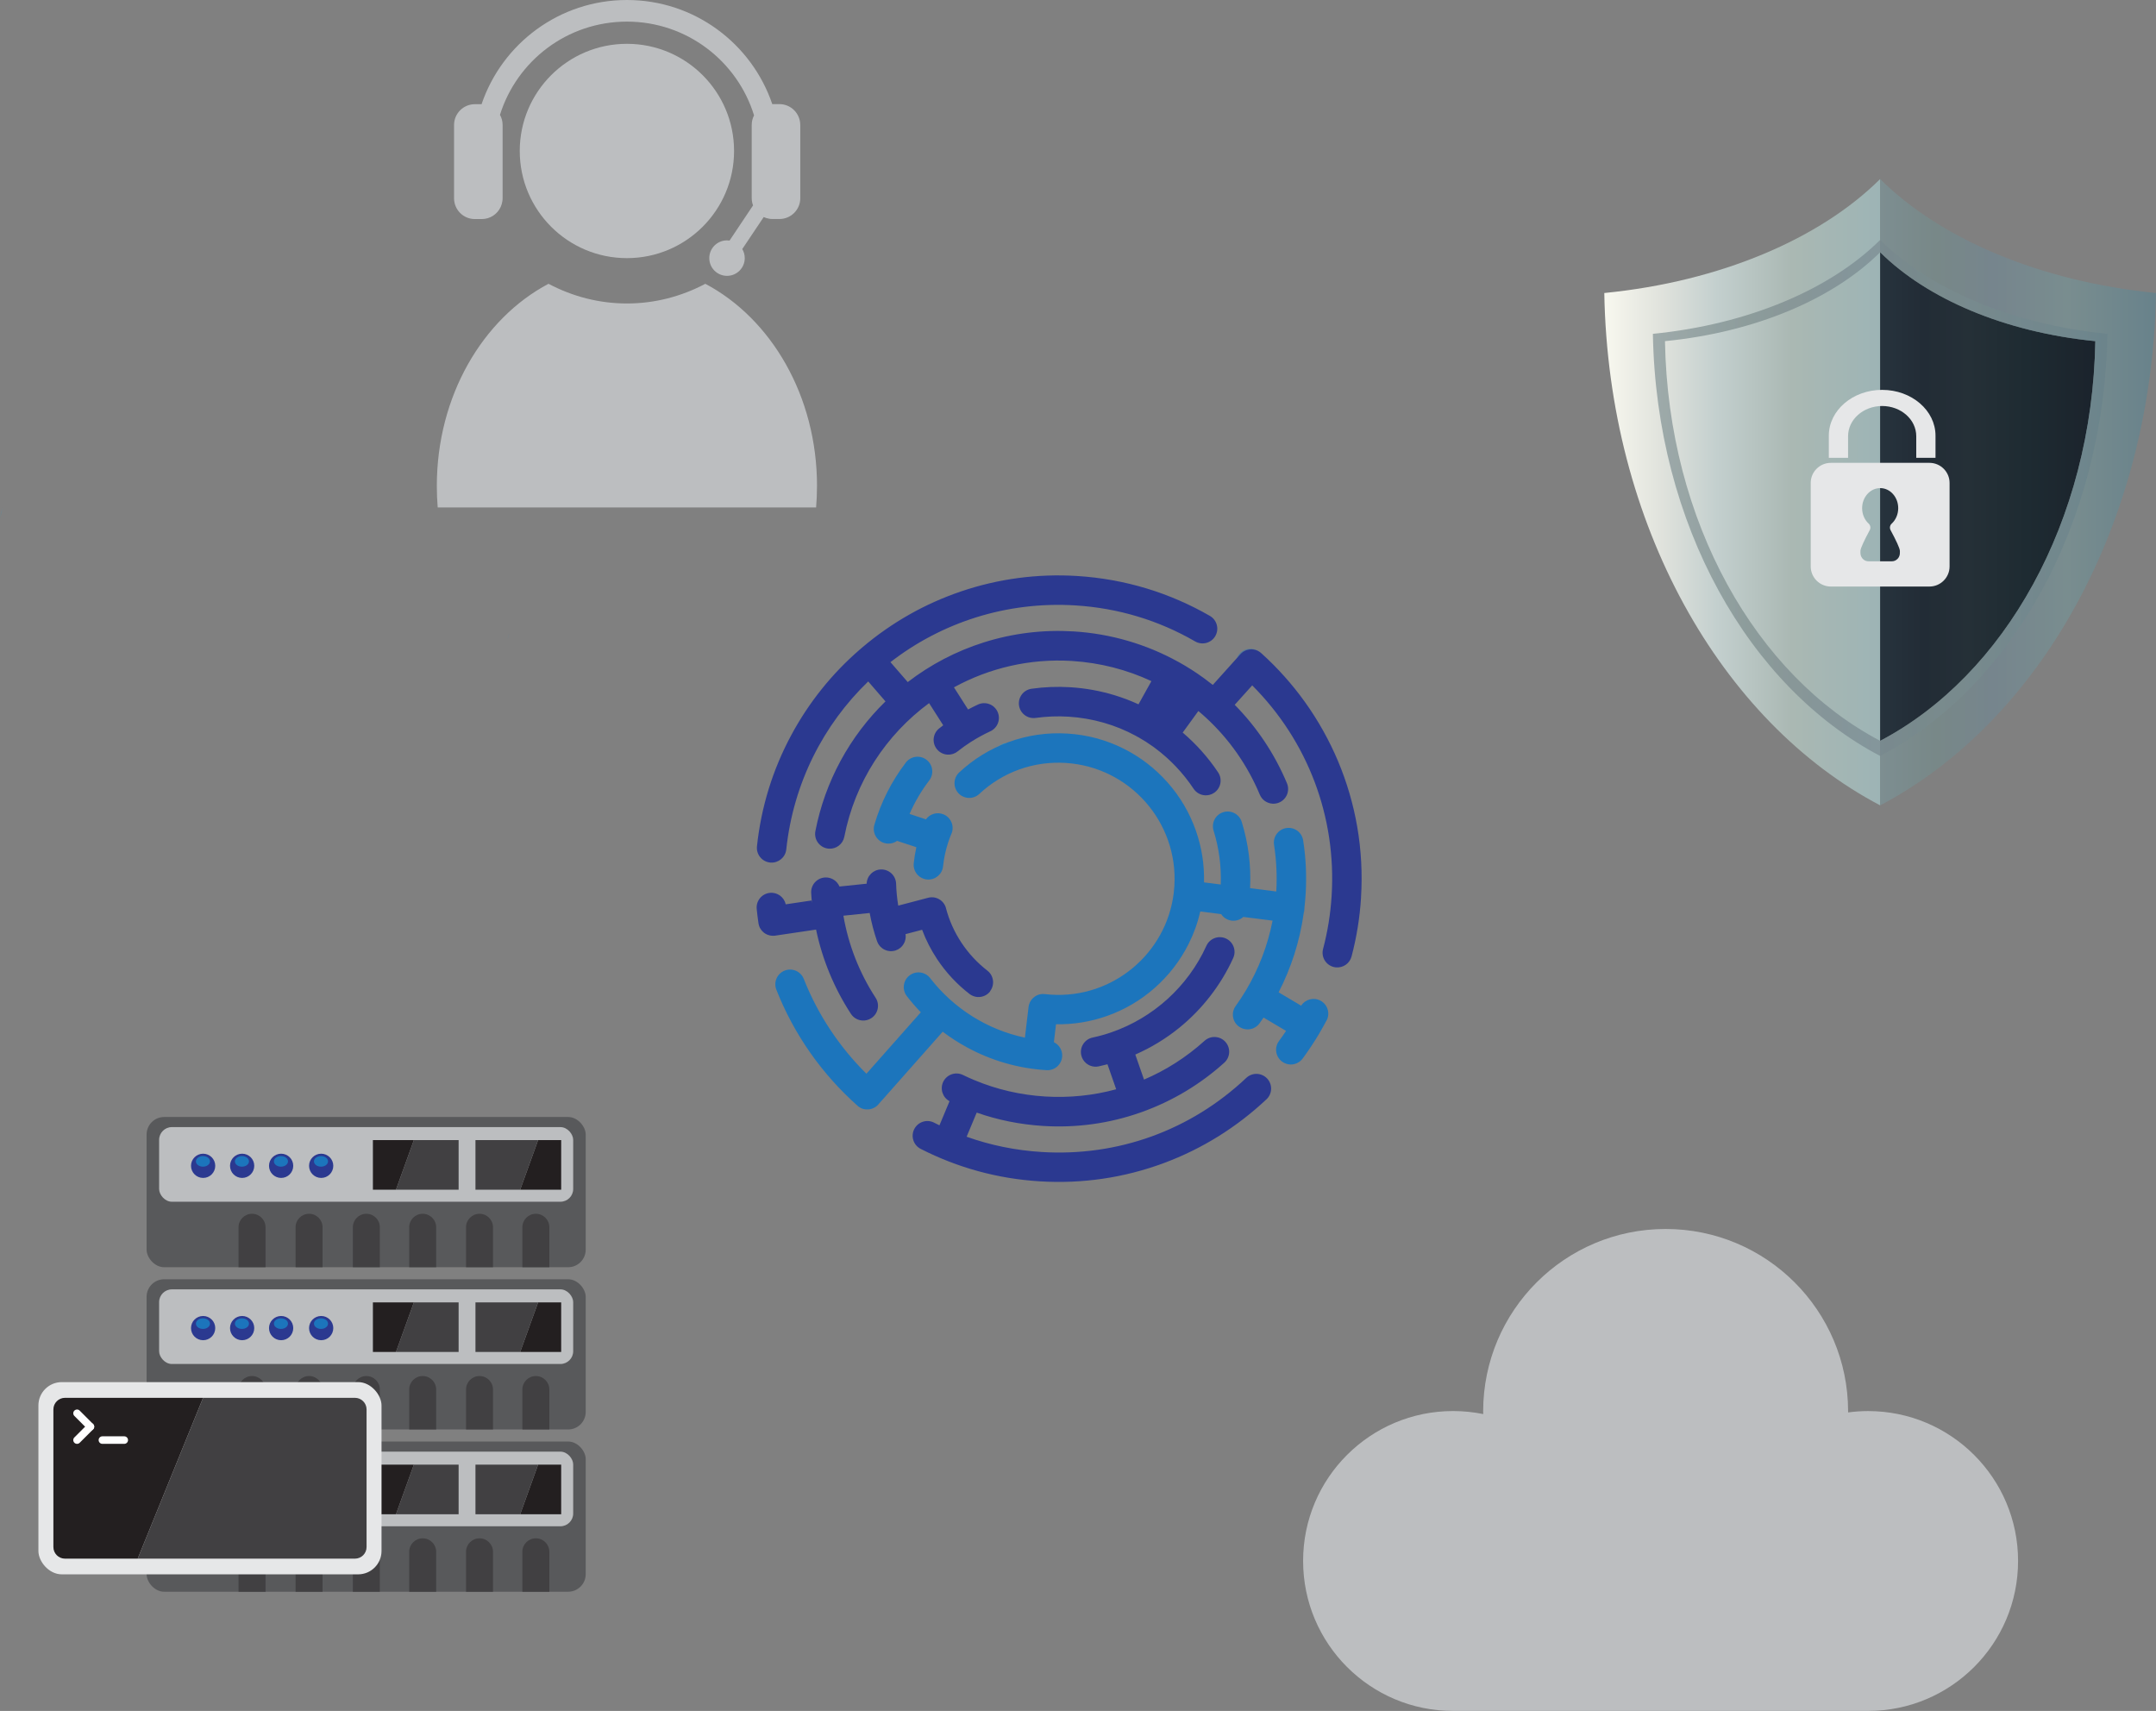 <?xml version="1.0" encoding="UTF-8"?>
<svg id="Layer_2" data-name="Layer 2" xmlns="http://www.w3.org/2000/svg" xmlns:xlink="http://www.w3.org/1999/xlink" viewBox="0 0 857.71 680.65">
  <rect x="0" y="0" width="857.71" height="680.65" fill="#808080" stroke="none"/>
  <defs>
    <style>
      .cls-1 {
        fill: url(#linear-gradient-2);
      }

      .cls-2 {
        fill: #231f20;
      }

      .cls-3 {
        fill: #fff;
      }

      .cls-4 {
        fill: none;
      }

      .cls-5 {
        fill: url(#linear-gradient-3);
      }

      .cls-6 {
        fill: #1c75bc;
      }

      .cls-7 {
        fill: #2b3990;
      }

      .cls-8 {
        fill: url(#linear-gradient-4);
        opacity: .67;
      }

      .cls-9 {
        fill: #e6e7e8;
      }

      .cls-10 {
        fill: #58595b;
      }

      .cls-11 {
        opacity: .44;
      }

      .cls-12 {
        fill: url(#linear-gradient);
      }

      .cls-13 {
        fill: #bcbec0;
      }

      .cls-14 {
        fill: #00aeef;
      }

      .cls-15 {
        opacity: .5;
      }

      .cls-16 {
        fill: #414042;
      }
    </style>
    <linearGradient id="linear-gradient" x1="638.23" y1="195.81" x2="747.97" y2="195.81" gradientUnits="userSpaceOnUse">
      <stop offset="0" stop-color="#f8f8ef"/>
      <stop offset=".2" stop-color="#e1e3dd"/>
      <stop offset=".41" stop-color="#c3cfce"/>
      <stop offset=".68" stop-color="#aab8b3"/>
      <stop offset="1" stop-color="#9db4b5"/>
    </linearGradient>
    <linearGradient id="linear-gradient-2" x1="747.97" y1="195.81" x2="857.71" y2="195.81" gradientUnits="userSpaceOnUse">
      <stop offset="0" stop-color="#7d8e91"/>
      <stop offset=".2" stop-color="#788888"/>
      <stop offset=".41" stop-color="#76858d"/>
      <stop offset=".68" stop-color="#798d8f"/>
      <stop offset="1" stop-color="#68828b"/>
    </linearGradient>
    <clipPath id="clippath">
      <path class="cls-4" d="M747.97,100.35v194.36c-49.35-25.91-84.36-87.15-85.6-159,36.04-3.56,66.92-16.82,85.6-35.37Z"/>
    </clipPath>
    <clipPath id="clippath-1">
      <rect class="cls-4" x="657.37" y="95.35" width="95.6" height="204.37"/>
    </clipPath>
    <clipPath id="clippath-2">
      <rect class="cls-4" x="657.37" y="95.35" width="95.6" height="204.37"/>
    </clipPath>
    <linearGradient id="linear-gradient-3" x1="747.97" y1="197.53" x2="833.57" y2="197.53" gradientUnits="userSpaceOnUse">
      <stop offset="0" stop-color="#27333d"/>
      <stop offset=".2" stop-color="#222c36"/>
      <stop offset=".41" stop-color="#253037"/>
      <stop offset=".68" stop-color="#1e2b32"/>
      <stop offset="1" stop-color="#1b232c"/>
    </linearGradient>
    <linearGradient id="linear-gradient-4" x1="657.55" y1="198.09" x2="838.38" y2="198.09" xlink:href="#linear-gradient-2"/>
  </defs>
  <g id="Layer_3" data-name="Layer 3">
    <g class="cls-11">
      <path class="cls-14" d="M396.82,296.66c1.06-.32,2.12-.57,3.19-.74l-.12-.28c-1.03.33-2.05.67-3.07,1.02Z"/>
    </g>
    <g class="cls-11">
      <path class="cls-14" d="M554.09,344.55c-.06-.19-.12-.38-.18-.57s-.13-.37-.2-.55c.13.37.26.75.38,1.13Z"/>
    </g>
    <g class="cls-11">
      <path class="cls-14" d="M395.15,297.22c.55-.19,1.11-.38,1.66-.57-.29.09-.58.18-.87.28-.27.09-.53.18-.79.29Z"/>
    </g>
    <g class="cls-11">
      <path class="cls-14" d="M396.82,296.66c1.06-.32,2.12-.57,3.19-.74l-.12-.28c-1.03.33-2.05.67-3.07,1.02Z"/>
      <path class="cls-14" d="M395.15,297.22c.55-.19,1.11-.38,1.66-.57-.29.09-.58.18-.87.28-.27.09-.53.18-.79.29Z"/>
    </g>
    <g class="cls-11">
      <path class="cls-14" d="M0,206.13c.34-1.42.68-2.85,1.03-4.26-.21.67-.4,1.34-.56,2.02-.19.75-.34,1.49-.47,2.24Z"/>
      <path class="cls-14" d="M201.88,254.44c.13-.45.25-.9.36-1.35.11-.43.2-.87.29-1.31-.22.89-.44,1.77-.65,2.66Z"/>
    </g>
    <g class="cls-11">
      <path class="cls-14" d="M123.06,665.12c.11-.02.23-.05.34-.08-.09.02-.17.04-.26.06-.03,0-.06.01-.09.02Z"/>
    </g>
  </g>
  <g id="Layer_2-2" data-name="Layer 2">
    <g>
      <path class="cls-6" d="M378.5,331.67c-.47,1.12-.89,2.25-1.27,3.4,0,0,0,0,0,0,0,0,0,0,0,0-1.02,3.1-1.71,6.31-2.06,9.59-.33,3.13-3.07,5.43-6.19,5.23-.09,0-.17-.01-.26-.02-3.22-.34-5.55-3.23-5.21-6.44.23-2.15.57-4.28,1.04-6.38l-7.66-2.53h0c-1.08.77-2.41,1.17-3.77,1.09-.43-.03-.86-.1-1.29-.22-3.11-.91-4.89-4.16-3.98-7.27,2.62-8.97,6.83-17.3,12.52-24.76,1.96-2.57,5.64-3.07,8.21-1.11,2.57,1.96,3.07,5.64,1.11,8.21-3.16,4.15-5.79,8.62-7.84,13.35l6.51,2.15c1.56-2.17,4.46-3.05,7.03-1.97,2.98,1.26,4.38,4.69,3.13,7.67Z"/>
      <g>
        <path class="cls-7" d="M323.08,359.61c-.05-.47-.09-.93-.13-1.4l.17-.02c-.07.46-.09.94-.04,1.43Z"/>
        <path class="cls-7" d="M393.93,394.37c-1.24,1.6-3.13,2.38-5.01,2.27-1.13-.07-2.25-.47-3.22-1.21-5.01-3.87-9.33-8.51-12.84-13.78-2.46-3.7-4.48-7.63-6.02-11.76l-6.59,1.73c.44,2.76-1.14,5.52-3.88,6.46-.75.26-1.52.36-2.27.31-2.29-.14-4.38-1.63-5.18-3.94-.62-1.81-1.18-3.64-1.66-5.48-.5-1.9-.93-3.83-1.28-5.76l-10.45,1.08c1.99,11.59,6.34,22.73,12.81,32.65,1.77,2.71,1,6.34-1.71,8.11-1.1.72-2.35,1.02-3.56.94-1.79-.11-3.5-1.04-4.55-2.65-6.68-10.24-11.38-21.64-13.87-33.53l-16.24,2.41h-.01c-.42.06-.83.08-1.23.05-.25-.02-.5-.05-.75-.1-.08-.02-.15-.03-.23-.05-.25-.06-.49-.13-.73-.22-.08-.03-.15-.06-.23-.09-.04-.02-.07-.03-.11-.05-.06-.03-.13-.06-.19-.09-.08-.04-.17-.08-.25-.13-.07-.04-.14-.08-.21-.12-.14-.09-.28-.18-.41-.27-.06-.04-.12-.09-.17-.13-.02-.01-.03-.02-.05-.04-.06-.04-.11-.09-.16-.14-.15-.13-.3-.28-.44-.43-.03-.03-.05-.06-.08-.09-.27-.31-.52-.64-.72-1-.04-.07-.08-.14-.12-.21-.02-.04-.04-.08-.06-.12-.03-.06-.06-.13-.09-.19-.01-.02-.02-.05-.03-.07-.04-.1-.09-.21-.12-.32-.09-.24-.16-.48-.21-.73,0-.03-.01-.06-.02-.09-.02-.1-.04-.2-.05-.3,0,0,0,0,0,0-.28-1.88-.51-3.79-.7-5.68-.32-3.22,2.03-6.09,5.25-6.41,2.98-.3,5.66,1.7,6.3,4.56l10.34-1.53c.04.47.08.93.13,1.4,0,.02,0,.04,0,.07,0,.04,0,.07.01.11,0-.06-.01-.12-.02-.18-.05-.49-.03-.96.04-1.43l-.17.02c-.09-.99-.16-1.97-.21-2.96-.18-3.23,2.29-6,5.52-6.18,2.55-.14,4.81,1.36,5.74,3.6l10.81-1.12c.09-3.08,2.57-5.58,5.69-5.67,3.24-.09,5.93,2.45,6.03,5.69.09,2.92.37,5.83.85,8.7l11.88-3.12c.08-.02.16-.04.23-.06.08-.02.16-.03.23-.05.16-.03.31-.05.47-.06.08,0,.16-.01.23-.02.15,0,.29-.01.43,0,.01,0,.02,0,.04,0h.02s.02,0,.03,0c.11,0,.22,0,.33.02,0,0,.02,0,.03,0h.03s.02,0,.02,0c.01,0,.02,0,.03,0,.06,0,.12.01.18.02.07,0,.15.02.22.04.08.01.15.03.22.05.07.02.15.03.22.05.07.02.15.04.22.06.07.02.14.05.21.07.07.02.14.05.21.08.07.03.14.06.21.09.07.03.13.06.2.09,0,0,0,0,0,0,.07.03.13.07.2.1.07.04.13.07.2.11.06.04.13.08.19.12.06.04.13.08.19.12.06.04.12.09.18.13.06.04.12.09.18.14.06.04.11.09.16.14,0,0,0,0,.01,0,.06.05.11.1.16.15.04.04.09.08.13.12.01.02.03.03.05.05.05.05.1.1.14.15.05.06.1.11.15.17.05.06.1.12.14.18h0c.09.12.18.25.27.37h0c.08.13.16.26.24.4h0c.07.14.14.28.21.42h0c.06.15.12.29.17.44.05.15.1.3.14.46,0,.01,0,.02,0,.03,2.57,9.78,8.42,18.59,16.46,24.8,2.56,1.98,3.03,5.66,1.05,8.22Z"/>
      </g>
      <path class="cls-7" d="M503.85,437.31c-5.85,5.52-12.28,10.47-19.1,14.72-6.88,4.29-14.22,7.88-21.8,10.69-15.8,5.85-32.4,8.29-49.34,7.24-16.66-1.03-32.59-5.38-47.34-12.91-2.88-1.47-4.03-5-2.55-7.88,1.47-2.88,5-4.03,7.89-2.55.71.36,1.42.71,2.13,1.06l4.01-9.6c-2.76-1.48-3.88-4.89-2.5-7.73,1.42-2.91,4.93-4.12,7.84-2.7,1.44.7,2.89,1.36,4.35,1.97,0,0,0,0,.01,0,.09.04.18.07.26.11,8.87,3.7,18.26,5.87,27.99,6.48,9.7.6,19.25-.39,28.35-2.87l-3.47-9.95c-1.16.31-2.32.59-3.49.84-.54.12-1.07.15-1.59.12-2.56-.16-4.8-2-5.36-4.62-.68-3.16,1.34-6.28,4.5-6.96,2.62-.56,5.19-1.28,7.69-2.16,16.54-5.78,30.28-18.2,37.6-34.34,1.34-2.95,4.81-4.25,7.76-2.92,2.95,1.34,4.25,4.81,2.92,7.76-4.88,10.76-12.34,20.4-21.58,27.86-5.29,4.28-11.16,7.83-17.38,10.56l3.47,9.96c8.71-3.72,16.84-8.9,24.09-15.44,2.4-2.17,6.11-1.98,8.28.43,2.17,2.4,1.98,6.11-.43,8.28-9.63,8.68-20.68,15.29-32.83,19.64-.24.09-.48.17-.73.26-12.37,4.32-25.33,6.09-38.52,5.27-9.1-.57-17.95-2.34-26.42-5.31l-4.01,9.6h0c9.53,3.4,19.51,5.43,29.79,6.07,30.38,1.89,59.32-8.58,81.47-29.48,2.35-2.22,6.06-2.11,8.28.24,2.22,2.35,2.11,6.06-.24,8.28Z"/>
      <g class="cls-15">
        <path class="cls-6" d="M501.73,259.89c-2.41-2.15-6.1-1.95-8.26.45l-1.5,1.66c.25-.7.63-1.36,1.15-1.95,2.16-2.41,5.86-2.62,8.27-.46.11.1.22.19.33.29Z"/>
      </g>
      <path class="cls-6" d="M527.73,405.97c-.91,1.71-1.86,3.41-2.85,5.08,0,0,0,.01,0,.02-.03.06-.07.11-.1.17,0,0,0,0,0,.01-2.02,3.39-4.21,6.68-6.54,9.85-1.23,1.66-3.17,2.49-5.08,2.37-1.09-.07-2.17-.44-3.11-1.13-2.61-1.92-3.16-5.59-1.24-8.2.97-1.31,1.91-2.65,2.82-4.02l-8.95-5.31c-.52.76-1.05,1.52-1.59,2.27-1.22,1.7-3.18,2.55-5.13,2.42-1.06-.07-2.12-.42-3.06-1.09-2.63-1.89-3.22-5.55-1.33-8.18,1.48-2.06,2.87-4.18,4.16-6.35,5.07-8.54,8.63-17.88,10.53-27.63l-11.63-1.47h0c-1.14,1.03-2.67,1.6-4.29,1.5-.18-.01-.36-.03-.54-.06-1.7-.26-3.11-1.23-3.99-2.56h0s-8.3-1.05-8.3-1.05c-1.01,4.41-2.54,8.68-4.58,12.77-3.34,6.7-7.89,12.62-13.52,17.6-5.63,4.98-12.07,8.76-19.14,11.24-6.5,2.28-13.27,3.37-20.16,3.25l-.85,7.14c2.08,1,3.46,3.19,3.3,5.64-.2,3.23-2.98,5.69-6.21,5.49-11.16-.69-21.76-3.72-31.52-9-3.45-1.86-6.72-3.97-9.8-6.3l-25.61,28.93h0c-.08.1-.17.19-.26.28-.04.04-.09.09-.13.13-.09.09-.18.17-.28.25-.04.03-.08.07-.13.1,0,0-.01,0-.02.01h0s-.09.07-.13.1c-.05.03-.09.07-.14.1h0s-.01,0-.02.01c-.04.03-.08.06-.13.08,0,0-.02.01-.03.02-.05.03-.09.06-.14.09-.03.02-.05.03-.08.05-.03.01-.05.03-.08.04-.05.03-.1.06-.16.08-.05.03-.1.05-.16.08-.05.02-.11.05-.16.07-.05.02-.11.05-.16.07-.05.02-.11.04-.16.06-.05.02-.1.04-.16.06-.1.03-.21.07-.31.1-.05.01-.11.03-.16.04-.11.03-.21.05-.32.07-.11.02-.21.04-.32.05-.05,0-.11.01-.16.02-.05,0-.1.01-.16.02-.04,0-.07,0-.11,0-.05,0-.1,0-.14,0-.05,0-.1,0-.14,0-.03,0-.07,0-.1,0-.05,0-.11,0-.16,0-.05,0-.11,0-.16,0-.08,0-.16-.01-.24-.02-.06,0-.11-.01-.17-.02,0,0,0,0-.01,0-.03,0-.06,0-.1-.01h0s-.08-.01-.13-.02c-.04,0-.07-.01-.11-.02-.05,0-.11-.02-.16-.03-.03,0-.07-.02-.1-.02-.02,0-.03,0-.05-.01-.01,0-.03,0-.04-.01-.02,0-.05-.01-.07-.02-.02,0-.05-.01-.07-.02-.02,0-.04-.01-.06-.02,0,0,0,0-.01,0-.05-.01-.09-.03-.14-.04,0,0-.01,0-.02,0-.04-.01-.08-.03-.12-.04-.01,0-.03-.01-.04-.02-.07-.02-.14-.05-.2-.08-.03-.01-.06-.02-.08-.04,0,0,0,0,0,0,0,0,0,0-.01,0-.03-.01-.05-.02-.07-.03-.03-.01-.05-.02-.07-.03,0,0-.02,0-.02-.01-.04-.02-.08-.04-.12-.06-.02,0-.04-.02-.06-.03-.06-.03-.12-.07-.18-.1-.05-.03-.11-.06-.16-.1,0,0-.01,0-.02-.01-.03-.01-.05-.03-.08-.05,0,0,0,0,0,0-.05-.03-.1-.07-.15-.1,0,0,0,0-.01,0-.01,0-.02-.01-.03-.02-.01,0-.02-.01-.03-.02-.04-.03-.08-.06-.13-.09-.01-.01-.03-.02-.04-.03-.06-.04-.12-.09-.18-.14-.06-.05-.13-.11-.19-.16,0,0-.02-.02-.03-.03-7.07-6.27-13.4-13.37-18.83-21.11-5.47-7.8-10.01-16.24-13.48-25.07-1.19-3.01.3-6.41,3.31-7.6,3.01-1.19,6.41.3,7.6,3.31,5.55,14.1,14.11,27.03,24.92,37.72l21.64-24.44c-1.96-2.02-3.81-4.17-5.56-6.43-1.98-2.56-1.51-6.24,1.05-8.22,2.56-1.98,6.24-1.51,8.22,1.05,9.43,12.19,22.83,20.53,37.7,23.69l1.45-12.19h0s0-.04,0-.05c0-.03,0-.07.01-.1.01-.11.03-.22.06-.32.01-.05.02-.11.04-.17.04-.16.08-.32.13-.48.07-.23.16-.45.26-.66.04-.08.08-.16.12-.24.11-.2.22-.4.35-.59.08-.11.16-.22.24-.33.03-.04.06-.07.09-.11.06-.07.12-.14.18-.21.06-.07.13-.14.19-.2.06-.06.13-.12.19-.18.17-.16.36-.31.55-.45.06-.05.13-.09.2-.14.08-.05.16-.1.23-.15.12-.07.23-.13.35-.19.25-.12.5-.23.76-.32.13-.04.26-.08.39-.12.31-.08.63-.14.96-.16.05,0,.09,0,.14,0,0,0,0,0,0,0,.06,0,.13,0,.19,0,.28,0,.56,0,.85.04.02,0,.05,0,.07,0,.83.1,1.68.17,2.51.22,24.42,1.52,45.66-16.33,48.68-40.28,0,0,0-.02,0-.02h0c.12-.97.21-1.94.27-2.93,1.58-25.42-17.81-47.38-43.23-48.96-12.79-.79-25,3.59-34.38,12.34-2.37,2.21-6.07,2.08-8.28-.28-2.21-2.37-2.08-6.07.28-8.28,5.7-5.31,12.28-9.37,19.56-12.04,7.54-2.77,15.47-3.93,23.55-3.42,7.8.48,15.27,2.48,22.21,5.94,6.7,3.34,12.62,7.89,17.6,13.52,4.98,5.63,8.76,12.07,11.24,19.14,2.33,6.63,3.42,13.55,3.24,20.6l6.66.84c.26-7.3-.7-14.5-2.85-21.43-.96-3.09.76-6.38,3.85-7.34,3.09-.96,6.38.76,7.34,3.85,2.65,8.53,3.77,17.4,3.33,26.38l10.42,1.32c.36-6.22.06-12.45-.89-18.54-.5-3.2,1.69-6.2,4.88-6.7,3.2-.5,6.19,1.69,6.7,4.88,1.1,7.04,1.43,14.25.99,21.42-.1,1.58-.23,3.16-.41,4.73h0c-.11,1.01-.24,2.01-.38,3.01h0c-1.55,10.96-4.92,21.53-9.96,31.31l8.97,5.32c1.63-2.54,4.96-3.44,7.67-2.01,2.86,1.51,3.95,5.06,2.44,7.92Z"/>
      <g class="cls-15">
        <path class="cls-6" d="M387.71,429.72c-.09-.04-.17-.07-.26-.11.05.02.1.04.16.06.04.02.07.03.11.05Z"/>
      </g>
      <g class="cls-15">
        <path class="cls-6" d="M413.49,395.58c-.13.03-.26.07-.39.12.13-.04.26-.08.39-.12Z"/>
        <path class="cls-6" d="M415.71,395.45s-.05,0-.07,0c-.29-.03-.57-.05-.85-.04.28,0,.57,0,.85.04.02,0,.05,0,.07,0Z"/>
      </g>
      <g class="cls-15">
        <path class="cls-6" d="M369.71,357.03c.16-.03.31-.05.47-.06-.16.02-.31.04-.47.06Z"/>
        <path class="cls-6" d="M370.41,356.95c.15,0,.29-.01.43,0-.14,0-.29,0-.43,0Z"/>
        <path class="cls-6" d="M371.27,356.96c-.11-.01-.22-.02-.33-.02.11,0,.22,0,.33.02Z"/>
        <path class="cls-6" d="M375.38,359.22c.09.12.18.24.27.37-.09-.13-.17-.25-.27-.37Z"/>
        <path class="cls-6" d="M376.09,360.41c.06.14.12.29.17.44-.05-.15-.11-.3-.17-.44Z"/>
        <path class="cls-6" d="M376.41,361.31h0c-.04-.15-.09-.31-.14-.46.05.15.1.3.14.46Z"/>
      </g>
      <g>
        <path class="cls-7" d="M541.46,357.05c-.49,7.94-1.76,15.83-3.78,23.46-.73,2.75-3.29,4.52-6.02,4.35-.38-.02-.76-.08-1.14-.18-3.13-.83-5-4.03-4.17-7.16,1.82-6.88,2.97-14.01,3.41-21.19,1.95-31.41-9.51-61.56-31.6-83.67l-6.96,7.73c8.83,8.95,15.9,19.54,20.79,31.22,1.25,2.99-.16,6.42-3.14,7.67-.86.36-1.75.5-2.62.44-2.16-.13-4.16-1.46-5.05-3.59-4.96-11.86-12.27-22.17-21.28-30.49h0c-.48-.44-.96-.88-1.45-1.31,0,0,0,0,0,0-.56-.5-1.13-.99-1.71-1.47l-6.23,8.58c5.4,4.6,10.17,9.95,14.1,15.85,1.79,2.69,1.07,6.33-1.63,8.13-1.11.74-2.38,1.05-3.61.97-1.77-.11-3.46-1.01-4.52-2.6-4.22-6.33-9.4-11.76-15.28-16.14,0,0,0,0,0,0-.35-.26-.7-.51-1.05-.77,0,0,0,0,0,0-1.77-1.26-3.59-2.43-5.48-3.5-.37-.21-.75-.42-1.12-.62,0,0,0,0,0,0-8.13-4.41-17.24-7.05-26.83-7.65-4.38-.27-8.78-.1-13.08.5-3.2.45-6.17-1.78-6.62-4.99-.45-3.2,1.78-6.17,4.99-6.62,5.08-.72,10.28-.92,15.44-.6,6.07.38,12.07,1.47,17.83,3.25,3.17.98,6.27,2.16,9.28,3.55l5.13-9.23c-9.73-4.55-20.4-7.32-31.6-8.02-16.83-1.05-32.99,2.85-46.95,10.49l5.62,8.81c1.3-.69,2.61-1.35,3.94-1.97,2.94-1.36,6.42-.08,7.78,2.86,1.36,2.94.08,6.42-2.86,7.78-2.61,1.21-5.14,2.6-7.58,4.14-.02.01-.04.02-.05.03,0,0,0,0-.01,0,0,0-.01,0-.02.01-1.86,1.19-3.66,2.48-5.4,3.85-1.18.94-2.61,1.35-4.01,1.26-1.6-.1-3.15-.85-4.23-2.21-2.01-2.53-1.59-6.22.95-8.23.53-.42,1.06-.83,1.6-1.23l-5.62-8.82c-17.02,12.53-29.46,31.19-33.73,53.18-.57,2.92-3.22,4.91-6.11,4.73-.25-.02-.51-.05-.76-.1-3.18-.62-5.25-3.69-4.64-6.87,3.82-19.69,13.59-37.68,27.89-51.62l-6.87-7.94c-17.77,17.13-29.78,40.38-32.6,66.83-.33,3.13-3.07,5.42-6.19,5.23-.09,0-.17-.01-.26-.02-3.22-.34-5.55-3.23-5.21-6.45,1.66-15.63,6.26-30.53,13.68-44.3,6.97-12.94,16.14-24.39,27.29-34.03,0,0,0,0,0,0h.01c.33-.3.67-.59,1.01-.87,11.63-9.85,24.81-17.32,39.17-22.2,14.87-5.05,30.43-7.12,46.24-6.14,9.44.59,18.78,2.27,27.75,5,8.72,2.66,17.15,6.32,25.05,10.88,2.8,1.62,3.76,5.2,2.14,8.01-1.62,2.8-5.2,3.76-8.01,2.14-14.63-8.45-30.67-13.27-47.66-14.33-27.54-1.71-53.35,6.9-73.56,22.57l6.87,7.93c9.13-7.01,19.29-12.31,30.22-15.77,11.56-3.66,23.62-5.13,35.83-4.38,14.72.91,28.93,5.08,41.67,12.15,0,0,.01,0,.02.01.02.01.04.02.06.03.02,0,.03.02.05.03,0,0,.02,0,.03.01,3.39,1.89,6.67,3.98,9.84,6.28.03.02.06.04.09.07,1.2.87,2.39,1.78,3.55,2.7l9.48-10.54h0s1.5-1.67,1.5-1.67c2.16-2.4,5.85-2.6,8.26-.45,0,0,.01,0,.02.01,0,0,.01.01.02.02,6.5,5.85,12.36,12.42,17.45,19.53,5.21,7.29,9.61,15.16,13.08,23.39,3.53,8.39,6.1,17.18,7.65,26.14,1.59,9.21,2.1,18.66,1.51,28.07Z"/>
        <path class="cls-7" d="M453.04,293.39c-.2-.08-.39-.17-.58-.28-.19-.11-.37-.22-.54-.34.38.2.75.41,1.12.62Z"/>
      </g>
      <g class="cls-15">
        <path class="cls-6" d="M459.58,297.65c-.19-.11-.37-.22-.55-.35-.18-.13-.35-.27-.5-.41.35.25.7.51,1.05.77Z"/>
      </g>
      <g class="cls-15">
        <path class="cls-6" d="M479.9,285.64c-.27-.17-.53-.37-.78-.59-.25-.22-.48-.46-.67-.72.49.43.97.87,1.45,1.31Z"/>
      </g>
      <g class="cls-15">
        <path class="cls-6" d="M519,361.94c-.07.52-.2,1.01-.38,1.48.14-1,.27-2,.38-3.01.07.5.07,1.01,0,1.53Z"/>
      </g>
      <g class="cls-15">
        <path class="cls-6" d="M524.87,411.06s-.03.05-.04.08c-.02.03-.04.06-.06.09.03-.06.07-.11.1-.17Z"/>
      </g>
    </g>
    <path class="cls-13" d="M802.84,620.98c0,32.98-26.73,59.67-59.67,59.67h-165.09c-32.94,0-59.67-26.69-59.67-59.67s26.73-59.63,59.67-59.63c4.09,0,8.1.42,12,1.2-.04-.35-.04-.69-.04-1.04v-.15c.08-40,32.52-72.44,72.59-72.44s72.52,32.44,72.59,72.44v.54c2.58-.35,5.25-.54,7.95-.54,32.94,0,59.67,26.69,59.67,59.63Z"/>
    <path class="cls-6" d="M459.98,268.65c.29-.14.56-.32.79-.55-.23.24-.49.43-.79.55Z"/>
    <path class="cls-6" d="M461.2,267.54c.08-.13.13-.28.18-.42-.04.13-.1.28-.18.42Z"/>
    <path class="cls-6" d="M461.52,266.32s.02-.18.02-.44v.44c0,.28-.06.55-.15.8.13-.39.14-.71.14-.8Z"/>
    <path class="cls-6" d="M449.3,267.01c.08.24.2.53.4.81-.2-.23-.32-.52-.4-.81Z"/>
    <path class="cls-6" d="M449.94,268.11c.23.23.49.41.79.55-.31-.12-.58-.31-.79-.55Z"/>
    <path class="cls-6" d="M449.21,266.46c.01.19.02.38.09.55-.07-.24-.08-.42-.09-.55Z"/>
    <path class="cls-6" d="M449.2,266.32s0,.09,0,.14c0-.05-.02-.09-.02-.14,0-.08,0-.15,0-.23,0,.13.02.23.02.23Z"/>
    <path class="cls-6" d="M449.19,265.72c0,.12,0,.25,0,.37,0-.1,0-.23,0-.37Z"/>
    <g>
      <path class="cls-12" d="M747.97,71.23v249.16c-63.27-33.21-108.14-111.72-109.74-203.82,46.2-4.57,85.78-21.56,109.74-45.34Z"/>
      <path class="cls-1" d="M857.71,116.57c-1.59,92.1-46.47,170.61-109.74,203.82V71.23c23.95,23.78,63.54,40.77,109.74,45.34Z"/>
      <path class="cls-5" d="M833.57,135.72c-1.24,71.85-36.25,133.09-85.6,159V100.35c18.69,18.55,49.57,31.81,85.6,35.37Z"/>
      <path class="cls-8" d="M747.97,95.45c-19.74,19.59-52.35,33.59-90.41,37.36,1.31,75.88,38.29,140.57,90.41,167.93,52.13-27.36,89.1-92.05,90.41-167.93-38.06-3.76-70.68-17.77-90.41-37.36ZM747.97,294.72c-49.35-25.91-84.36-87.15-85.6-159,36.04-3.56,66.92-16.82,85.6-35.37,18.69,18.55,49.57,31.81,85.6,35.37-1.24,71.85-36.25,133.09-85.6,159Z"/>
      <g>
        <path class="cls-9" d="M748.76,155.1c-11.72,0-21.21,8.17-21.21,18.22v8.81h7.66v-8.61c0-6.63,6.07-12,13.55-12s13.57,5.37,13.57,12v8.61h7.66v-8.81c0-10.05-9.51-18.22-21.23-18.22Z"/>
        <path class="cls-9" d="M767.58,184.13h-39.22c-4.41,0-8.01,3.58-8.01,7.99v33.23c0,4.41,3.6,7.99,8.01,7.99h39.22c4.41,0,8.01-3.58,8.01-7.99v-33.23c0-4.41-3.6-7.99-8.01-7.99ZM755.82,220.07c0,.16-.02.84-.41,1.56-.08.14-.14.25-.23.37-.1.12-.19.23-.31.35-.29.29-.64.52-1.01.7-.39.16-.82.25-1.26.25h-9.25c-.45,0-.87-.1-1.26-.25-.39-.17-.72-.41-1.01-.7-.12-.1-.23-.23-.31-.37-.25-.35-.41-.72-.51-1.03-.12-.43-.12-.78-.12-.87,0,0-.06-.54,0-1.07.1-1.01,1.48-4.01,3.69-8.11.47-.87.27-1.94-.41-2.57-1.59-1.46-2.62-3.67-2.62-6.16,0-4.41,3.23-7.99,7.19-7.99s7.17,3.58,7.17,7.99c0,2.49-1.03,4.71-2.61,6.16l-.02.02c-.68.62-.87,1.69-.41,2.55,2.22,4.1,3.58,7.1,3.69,8.11.02.17.02.35.02.51,0,.33-.02.56-.02.56Z"/>
      </g>
    </g>
    <g>
      <circle class="cls-13" cx="249.4" cy="60.06" r="42.63"/>
      <path class="cls-13" d="M325.02,193.34c0,2.88-.12,5.73-.35,8.53h-150.54c-.23-2.8-.35-5.65-.35-8.53,0-35.77,18.22-66.57,44.43-80.44,9.51,5.03,20.08,7.83,31.2,7.83s21.68-2.8,31.19-7.83c26.21,13.87,44.43,44.67,44.43,80.44Z"/>
      <path class="cls-13" d="M318.37,49.71v29.14c0,4.58-3.72,8.28-8.28,8.28h-2.76c-.88,0-1.72-.14-2.53-.4-.34-.11-.67-.24-.98-.38l-8.53,12.74c.63,1.05.99,2.27.99,3.59,0,3.91-3.16,7.06-7.06,7.06s-7.05-3.16-7.05-7.06,3.16-7.05,7.05-7.05c.34,0,.67.03,1.01.08l9.35-13.99c-.24-.61-.4-1.28-.47-1.95-.05-.31-.06-.61-.06-.92v-29.14c0-1.37.34-2.67.93-3.81-6.65-21.6-26.78-37.3-50.56-37.3s-43.79,15.59-50.52,37.09c.67,1.19,1.05,2.56,1.05,4.03v29.14c0,.43-.03.84-.11,1.25-.47,3.2-2.78,5.8-5.81,6.7-.75.21-1.54.34-2.36.34h-2.76c-4.58,0-8.28-3.71-8.28-8.28v-29.14c0-4.58,3.71-8.28,8.28-8.28h2.67C199.76,17.33,222.56,0,249.41,0s49.63,17.33,57.82,41.42h2.85c4.56,0,8.28,3.71,8.28,8.28Z"/>
    </g>
    <g>
      <rect class="cls-10" x="58.32" y="444.37" width="174.69" height="59.76" rx="6.99" ry="6.99"/>
      <rect class="cls-13" x="63.3" y="448.39" width="164.73" height="29.69" rx="5.08" ry="5.08"/>
      <g>
        <circle class="cls-7" cx="80.81" cy="463.79" r="4.82"/>
        <ellipse class="cls-6" cx="80.74" cy="462.02" rx="2.8" ry="2.11"/>
      </g>
      <g>
        <circle class="cls-7" cx="96.33" cy="463.79" r="4.82"/>
        <ellipse class="cls-6" cx="96.25" cy="462.02" rx="2.8" ry="2.11"/>
      </g>
      <g>
        <circle class="cls-7" cx="111.84" cy="463.79" r="4.82"/>
        <ellipse class="cls-6" cx="111.77" cy="462.02" rx="2.8" ry="2.11"/>
      </g>
      <g>
        <circle class="cls-7" cx="127.77" cy="463.79" r="4.82"/>
        <ellipse class="cls-6" cx="127.7" cy="462.02" rx="2.8" ry="2.11"/>
      </g>
      <polygon class="cls-16" points="182.45 453.56 182.45 473.29 157.53 473.29 164.65 453.56 182.45 453.56"/>
      <polygon class="cls-2" points="164.65 453.56 157.53 473.29 148.35 473.29 148.35 453.56 164.65 453.56"/>
      <polygon class="cls-16" points="189.15 473.29 189.15 453.56 214.07 453.56 206.95 473.29 189.15 473.29"/>
      <polygon class="cls-2" points="206.95 473.29 214.07 453.56 223.25 453.56 223.25 473.29 206.95 473.29"/>
      <path class="cls-16" d="M100.27,482.87h0c2.96,0,5.36,2.4,5.36,5.36v15.9h-10.73v-15.9c0-2.96,2.4-5.36,5.36-5.36Z"/>
      <path class="cls-16" d="M168.16,482.87h0c2.96,0,5.36,2.4,5.36,5.36v15.9h-10.73v-15.9c0-2.96,2.4-5.36,5.36-5.36Z"/>
      <path class="cls-16" d="M190.77,482.87h0c2.96,0,5.36,2.4,5.36,5.36v15.9h-10.73v-15.9c0-2.96,2.4-5.36,5.36-5.36Z"/>
      <path class="cls-16" d="M213.18,482.87h0c2.96,0,5.36,2.4,5.36,5.36v15.9h-10.73v-15.9c0-2.96,2.4-5.36,5.36-5.36Z"/>
      <path class="cls-16" d="M145.75,482.87h0c2.96,0,5.36,2.4,5.36,5.36v15.9h-10.73v-15.9c0-2.96,2.4-5.36,5.36-5.36Z"/>
      <path class="cls-16" d="M122.96,482.87h0c2.96,0,5.36,2.4,5.36,5.36v15.9h-10.73v-15.9c0-2.96,2.4-5.36,5.36-5.36Z"/>
      <rect class="cls-10" x="58.32" y="508.92" width="174.69" height="59.76" rx="6.99" ry="6.99"/>
      <rect class="cls-13" x="63.3" y="512.94" width="164.73" height="29.69" rx="5.08" ry="5.08"/>
      <g>
        <circle class="cls-7" cx="80.81" cy="528.35" r="4.82"/>
        <ellipse class="cls-6" cx="80.74" cy="526.57" rx="2.8" ry="2.11"/>
      </g>
      <g>
        <circle class="cls-7" cx="96.33" cy="528.35" r="4.82"/>
        <ellipse class="cls-6" cx="96.25" cy="526.57" rx="2.8" ry="2.11"/>
      </g>
      <g>
        <circle class="cls-7" cx="111.84" cy="528.35" r="4.82"/>
        <ellipse class="cls-6" cx="111.77" cy="526.57" rx="2.8" ry="2.11"/>
      </g>
      <g>
        <circle class="cls-7" cx="127.77" cy="528.35" r="4.82"/>
        <ellipse class="cls-6" cx="127.7" cy="526.57" rx="2.8" ry="2.11"/>
      </g>
      <polygon class="cls-16" points="182.45 518.12 182.45 537.85 157.53 537.85 164.65 518.12 182.45 518.12"/>
      <polygon class="cls-2" points="164.65 518.12 157.53 537.85 148.35 537.85 148.35 518.12 164.65 518.12"/>
      <polygon class="cls-16" points="189.15 537.85 189.15 518.12 214.07 518.12 206.95 537.85 189.15 537.85"/>
      <polygon class="cls-2" points="206.95 537.85 214.07 518.12 223.25 518.12 223.25 537.85 206.95 537.85"/>
      <path class="cls-16" d="M100.27,547.42h0c2.96,0,5.36,2.4,5.36,5.36v15.9h-10.73v-15.9c0-2.96,2.4-5.36,5.36-5.36Z"/>
      <path class="cls-16" d="M168.16,547.42h0c2.96,0,5.36,2.4,5.36,5.36v15.9h-10.73v-15.9c0-2.96,2.4-5.36,5.36-5.36Z"/>
      <path class="cls-16" d="M190.77,547.42h0c2.96,0,5.36,2.4,5.36,5.36v15.9h-10.73v-15.9c0-2.96,2.4-5.36,5.36-5.36Z"/>
      <path class="cls-16" d="M213.18,547.42h0c2.96,0,5.36,2.4,5.36,5.36v15.9h-10.73v-15.9c0-2.96,2.4-5.36,5.36-5.36Z"/>
      <path class="cls-16" d="M145.75,547.42h0c2.96,0,5.36,2.4,5.36,5.36v15.9h-10.73v-15.9c0-2.96,2.4-5.36,5.36-5.36Z"/>
      <path class="cls-16" d="M122.96,547.42h0c2.96,0,5.36,2.4,5.36,5.36v15.9h-10.73v-15.9c0-2.96,2.4-5.36,5.36-5.36Z"/>
      <rect class="cls-10" x="58.32" y="573.47" width="174.69" height="59.76" rx="6.99" ry="6.99"/>
      <rect class="cls-13" x="63.3" y="577.5" width="164.73" height="29.69" rx="5.08" ry="5.08"/>
      <g>
        <circle class="cls-7" cx="80.81" cy="592.9" r="4.82"/>
        <ellipse class="cls-6" cx="80.74" cy="591.12" rx="2.8" ry="2.11"/>
      </g>
      <g>
        <circle class="cls-7" cx="96.33" cy="592.9" r="4.82"/>
        <ellipse class="cls-6" cx="96.25" cy="591.12" rx="2.8" ry="2.11"/>
      </g>
      <g>
        <circle class="cls-7" cx="111.84" cy="592.9" r="4.82"/>
        <ellipse class="cls-6" cx="111.77" cy="591.12" rx="2.8" ry="2.11"/>
      </g>
      <g>
        <circle class="cls-7" cx="127.77" cy="592.9" r="4.82"/>
        <ellipse class="cls-6" cx="127.7" cy="591.12" rx="2.8" ry="2.11"/>
      </g>
      <polygon class="cls-16" points="182.45 582.67 182.45 602.4 157.53 602.4 164.65 582.67 182.45 582.67"/>
      <polygon class="cls-2" points="164.65 582.67 157.53 602.4 148.35 602.4 148.35 582.67 164.65 582.67"/>
      <polygon class="cls-16" points="189.15 602.4 189.15 582.67 214.07 582.67 206.95 602.4 189.15 602.4"/>
      <polygon class="cls-2" points="206.95 602.4 214.07 582.67 223.25 582.67 223.25 602.4 206.95 602.4"/>
      <path class="cls-16" d="M100.27,611.98h0c2.96,0,5.36,2.4,5.36,5.36v15.9h-10.73v-15.9c0-2.96,2.4-5.36,5.36-5.36Z"/>
      <path class="cls-16" d="M168.16,611.98h0c2.96,0,5.36,2.4,5.36,5.36v15.9h-10.73v-15.9c0-2.96,2.4-5.36,5.36-5.36Z"/>
      <path class="cls-16" d="M190.77,611.98h0c2.96,0,5.36,2.4,5.36,5.36v15.9h-10.73v-15.9c0-2.96,2.4-5.36,5.36-5.36Z"/>
      <path class="cls-16" d="M213.18,611.98h0c2.96,0,5.36,2.4,5.36,5.36v15.9h-10.73v-15.9c0-2.96,2.4-5.36,5.36-5.36Z"/>
      <path class="cls-16" d="M145.75,611.98h0c2.96,0,5.36,2.4,5.36,5.36v15.9h-10.73v-15.9c0-2.96,2.4-5.36,5.36-5.36Z"/>
      <path class="cls-16" d="M122.96,611.98h0c2.96,0,5.36,2.4,5.36,5.36v15.9h-10.73v-15.9c0-2.96,2.4-5.36,5.36-5.36Z"/>
      <rect class="cls-9" x="15.28" y="549.84" width="136.5" height="76.47" rx="9.29" ry="9.29"/>
      <g>
        <path class="cls-16" d="M145.83,560.71v54.74c0,2.55-2.07,4.62-4.62,4.62H54.78l26.01-63.98h60.42c2.55,0,4.62,2.07,4.62,4.62Z"/>
        <path class="cls-2" d="M80.79,556.09l-26.01,63.98h-28.92c-2.55,0-4.62-2.07-4.62-4.62v-54.74c0-2.55,2.07-4.62,4.62-4.62h54.94Z"/>
      </g>
      <path class="cls-3" d="M30.65,574.4c-.38,0-.77-.15-1.06-.44-.59-.59-.59-1.54,0-2.12l5.33-5.33c.59-.59,1.54-.59,2.12,0s.59,1.54,0,2.12l-5.33,5.33c-.29.29-.68.44-1.06.44Z"/>
      <path class="cls-3" d="M35.98,569.07c-.38,0-.77-.15-1.06-.44l-5.33-5.33c-.59-.59-.59-1.54,0-2.12s1.54-.59,2.12,0l5.33,5.33c.59.59.59,1.54,0,2.12-.29.29-.68.44-1.06.44Z"/>
      <path class="cls-3" d="M49.43,574.4h-8.69c-.83,0-1.5-.67-1.5-1.5s.67-1.5,1.5-1.5h8.69c.83,0,1.5.67,1.5,1.5s-.67,1.5-1.5,1.5Z"/>
    </g>
  </g>
</svg>